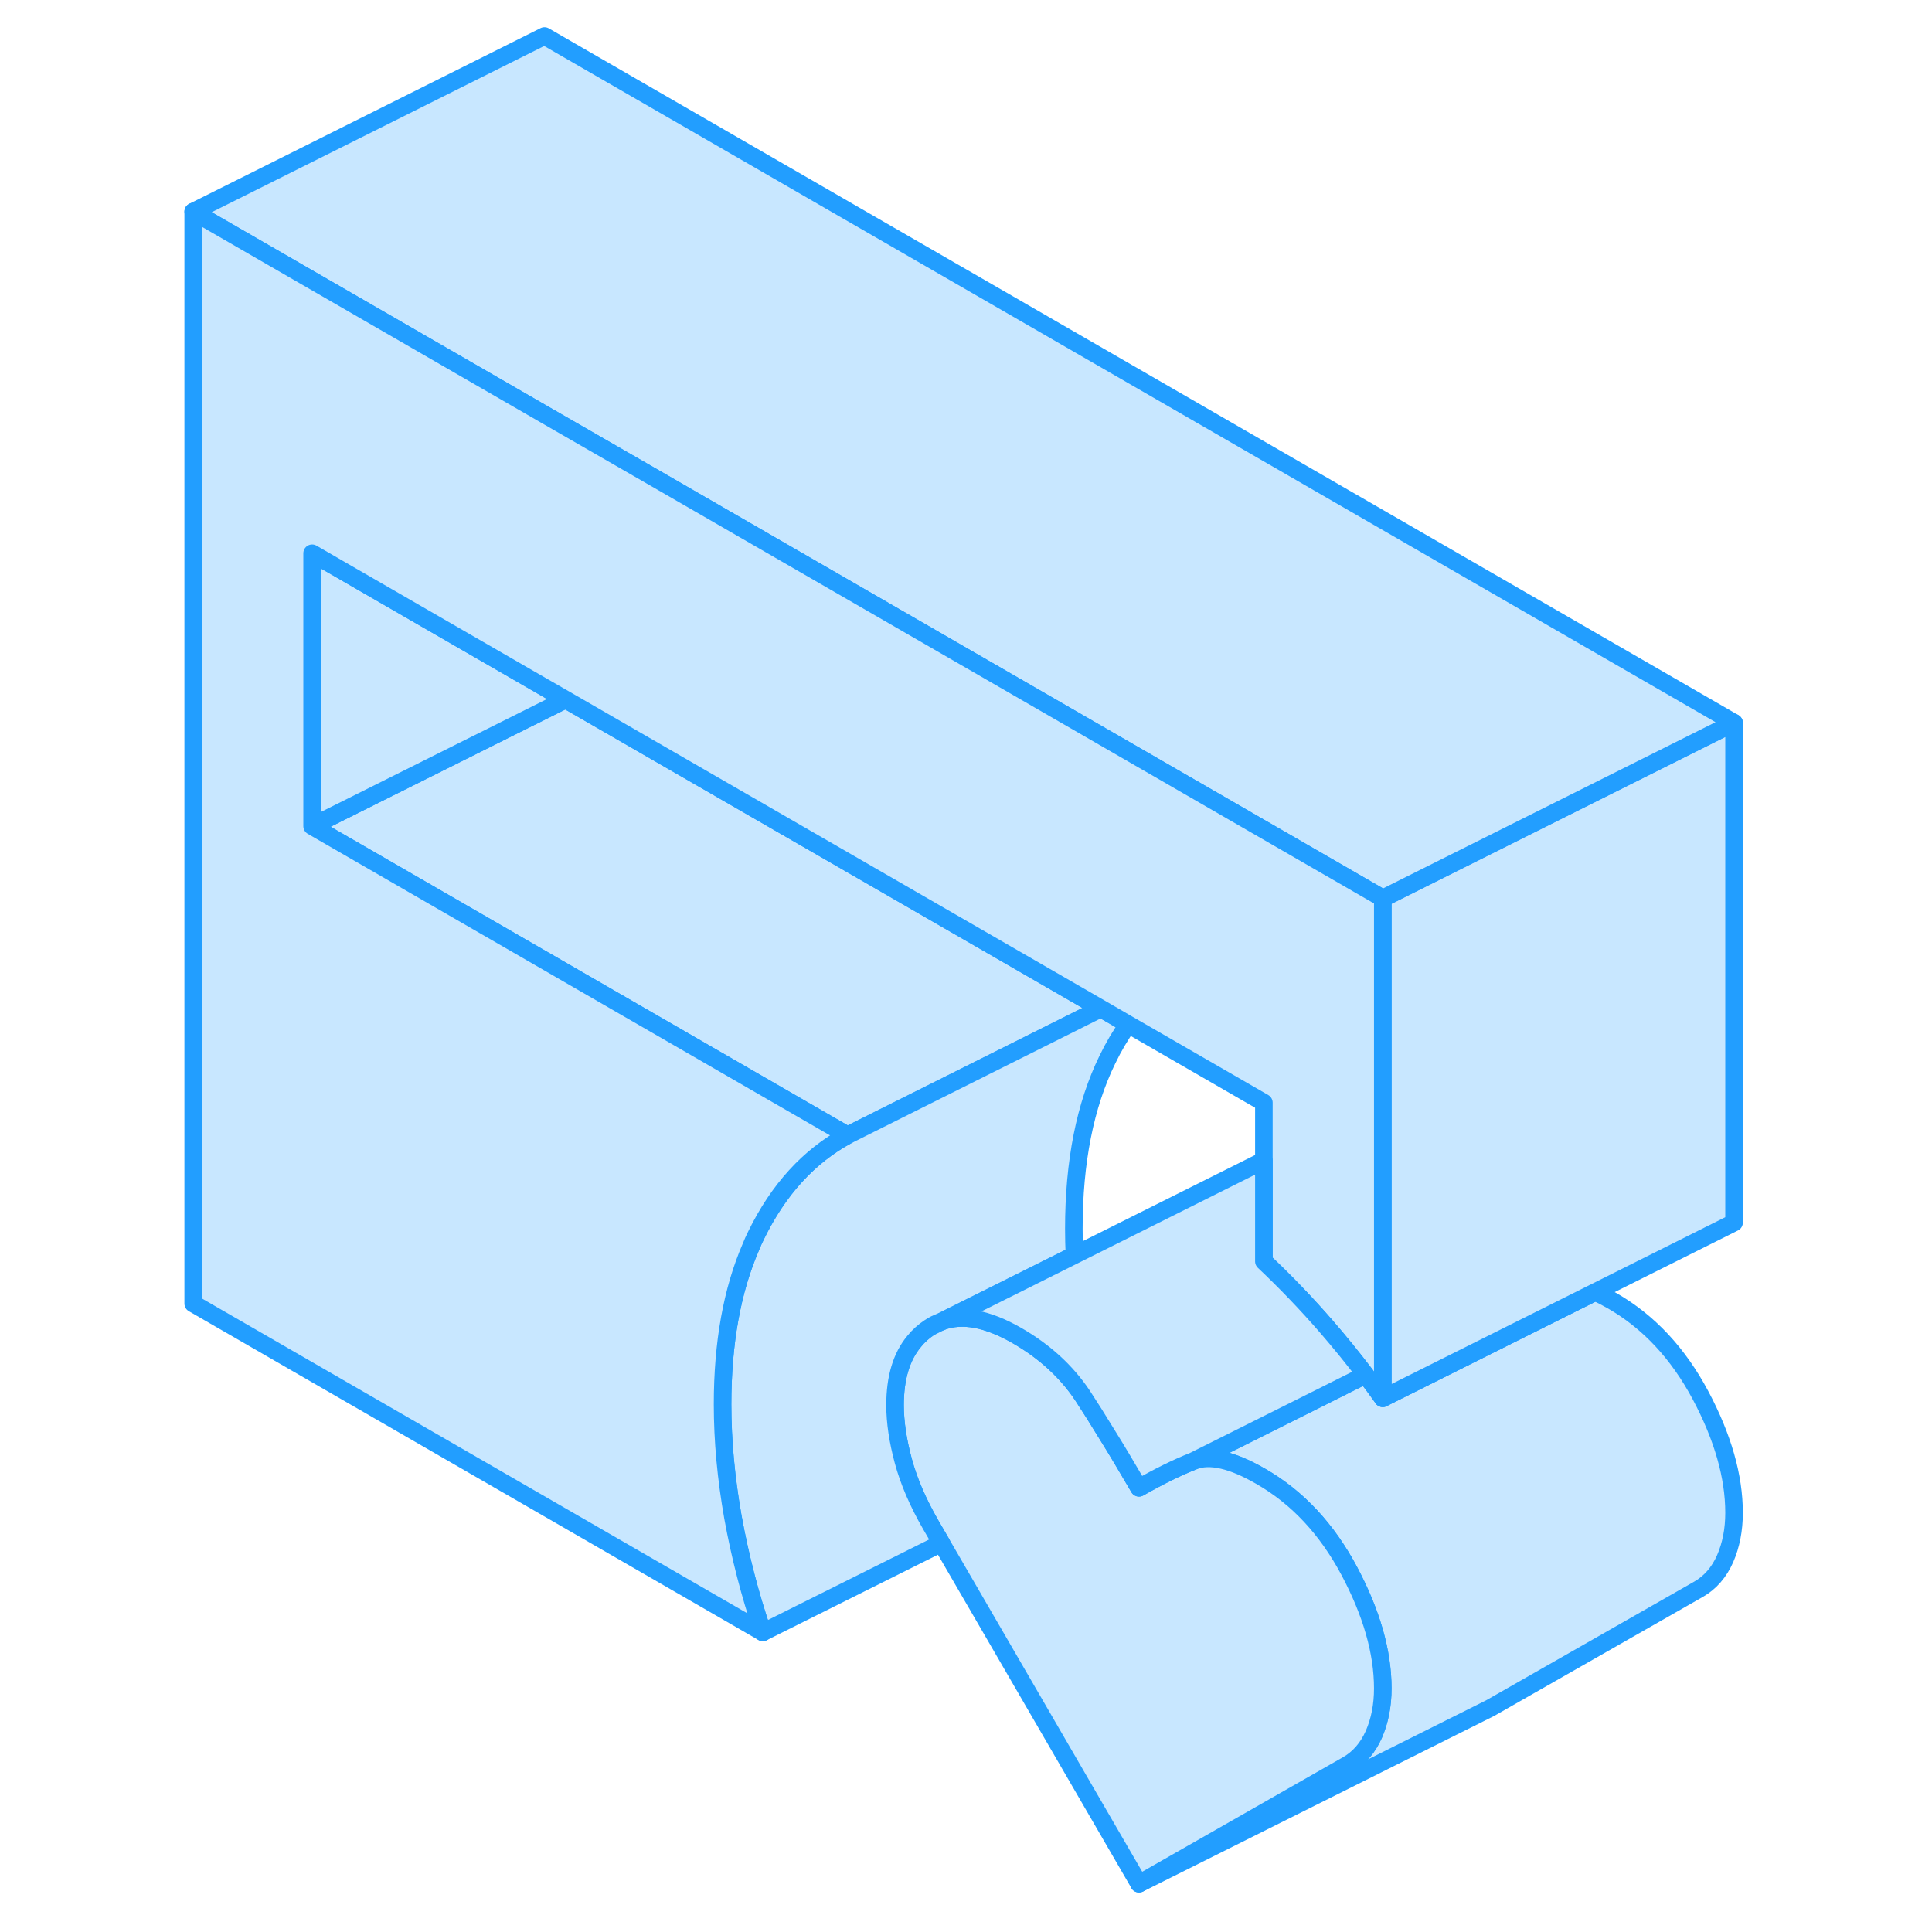 <svg width="48" height="48" viewBox="0 0 92 110" fill="#c8e7ff" xmlns="http://www.w3.org/2000/svg" stroke-width="1px" stroke-linecap="round" stroke-linejoin="round"><path d="M43.91 75.59L44.59 75.25C44.35 75.33 44.13 75.44 43.91 75.59Z" stroke="#229EFF" stroke-linejoin="round"/><path d="M43.91 75.59L44.59 75.25C44.35 75.33 44.13 75.44 43.91 75.59Z" stroke="#229EFF" stroke-linejoin="round"/><path d="M89.73 86.13C89.73 87.1 89.56 87.97 89.22 88.75C88.88 89.52 88.37 90.11 87.7 90.49L75.85 97.25L55.85 107.25L67.7 100.49C68.37 100.11 68.88 99.52 69.22 98.75C69.56 97.97 69.73 97.1 69.73 96.13C69.73 94.06 69.09 91.83 67.82 89.44C66.55 87.06 64.88 85.26 62.79 84.06C61.15 83.11 59.87 82.82 58.94 83.19L65.72 79.8L68.75 78.28C69.08 78.71 69.41 79.16 69.73 79.61L81.83 73.56C82.13 73.7 82.45 73.87 82.79 74.06C84.88 75.26 86.55 77.06 87.82 79.44C89.09 81.83 89.73 84.06 89.73 86.13Z" stroke="#229EFF" stroke-linejoin="round"/><path d="M69.73 96.13C69.73 97.1 69.56 97.97 69.22 98.75C68.88 99.52 68.37 100.11 67.7 100.49L55.85 107.25L44.6 87.86L43.99 86.81C43.26 85.54 42.74 84.33 42.43 83.18C42.12 82.03 41.96 80.97 41.96 80C41.96 78.46 42.32 77.24 43.05 76.37C43.29 76.07 43.58 75.81 43.91 75.59L44.59 75.25C45.78 74.8 47.21 75.07 48.9 76.04C50.48 76.95 51.72 78.09 52.63 79.45C53.05 80.09 53.51 80.82 54.01 81.64C54.58 82.55 55.19 83.58 55.85 84.71C56.97 84.07 58 83.56 58.94 83.19C59.87 82.82 61.15 83.11 62.79 84.06C64.88 85.26 66.55 87.06 67.82 89.44C69.09 91.83 69.73 94.06 69.73 96.13Z" stroke="#229EFF" stroke-linejoin="round"/><path d="M53.68 57.42L39.25 64.64L22 54.68L8.77 47.04L22 40.43L23.2 39.83L53.68 57.42Z" stroke="#229EFF" stroke-linejoin="round"/><path d="M23.2 39.83L22 40.43L8.77 47.04V31.5L22 39.14L23.2 39.83Z" stroke="#229EFF" stroke-linejoin="round"/><path d="M89.73 41.15V69.61L69.73 79.61V51.15L75.31 48.36L89.73 41.15Z" stroke="#229EFF" stroke-linejoin="round"/><path d="M89.73 41.15L75.31 48.36L69.73 51.15L28.77 27.5L22 23.6L2 12.05L22 2.05L89.73 41.15Z" stroke="#229EFF" stroke-linejoin="round"/><path d="M54.05 60.33C52.78 62.93 52.14 66.14 52.14 69.96C52.14 70.46 52.15 70.96 52.18 71.46L44.59 75.25C44.35 75.33 44.13 75.44 43.91 75.59C43.58 75.81 43.29 76.07 43.05 76.37C42.32 77.24 41.96 78.46 41.96 80C41.96 80.97 42.12 82.03 42.43 83.18C42.74 84.33 43.26 85.54 43.99 86.81L44.6 87.86L34.43 92.94C33.69 90.77 33.13 88.58 32.73 86.38C32.34 84.17 32.14 82.04 32.14 79.96C32.14 76.46 32.68 73.47 33.75 71C33.84 70.77 33.94 70.55 34.05 70.33C35.32 67.73 37.05 65.83 39.25 64.64L53.68 57.42L55.23 58.32C54.8 58.93 54.4 59.6 54.05 60.33Z" stroke="#229EFF" stroke-linejoin="round"/><path d="M69.73 51.15V79.61C69.41 79.16 69.08 78.71 68.75 78.28C68.03 77.33 67.28 76.41 66.51 75.52C65.38 74.22 64.2 72.99 62.96 71.82V62.78L55.23 58.32L53.68 57.42L23.2 39.83L22 39.14L8.77 31.5V47.04L22 54.68L39.25 64.64C37.05 65.83 35.32 67.73 34.05 70.33C33.94 70.55 33.84 70.77 33.75 71C32.68 73.47 32.14 76.46 32.14 79.96C32.14 82.04 32.34 84.17 32.73 86.38C33.13 88.58 33.69 90.77 34.43 92.94L2 74.22V12.05L22 23.6L28.77 27.5L69.73 51.15Z" stroke="#229EFF" stroke-linejoin="round"/><path d="M68.75 78.28L65.72 79.8L58.94 83.19C58 83.56 56.97 84.07 55.85 84.71C55.19 83.58 54.58 82.55 54.01 81.64C53.51 80.82 53.05 80.09 52.63 79.45C51.72 78.09 50.48 76.95 48.9 76.04C47.21 75.07 45.78 74.8 44.59 75.25L52.18 71.46L62.96 66.07V71.82C64.2 72.99 65.38 74.22 66.51 75.52C67.28 76.41 68.03 77.33 68.75 78.28Z" stroke="#229EFF" stroke-linejoin="round"/></svg>